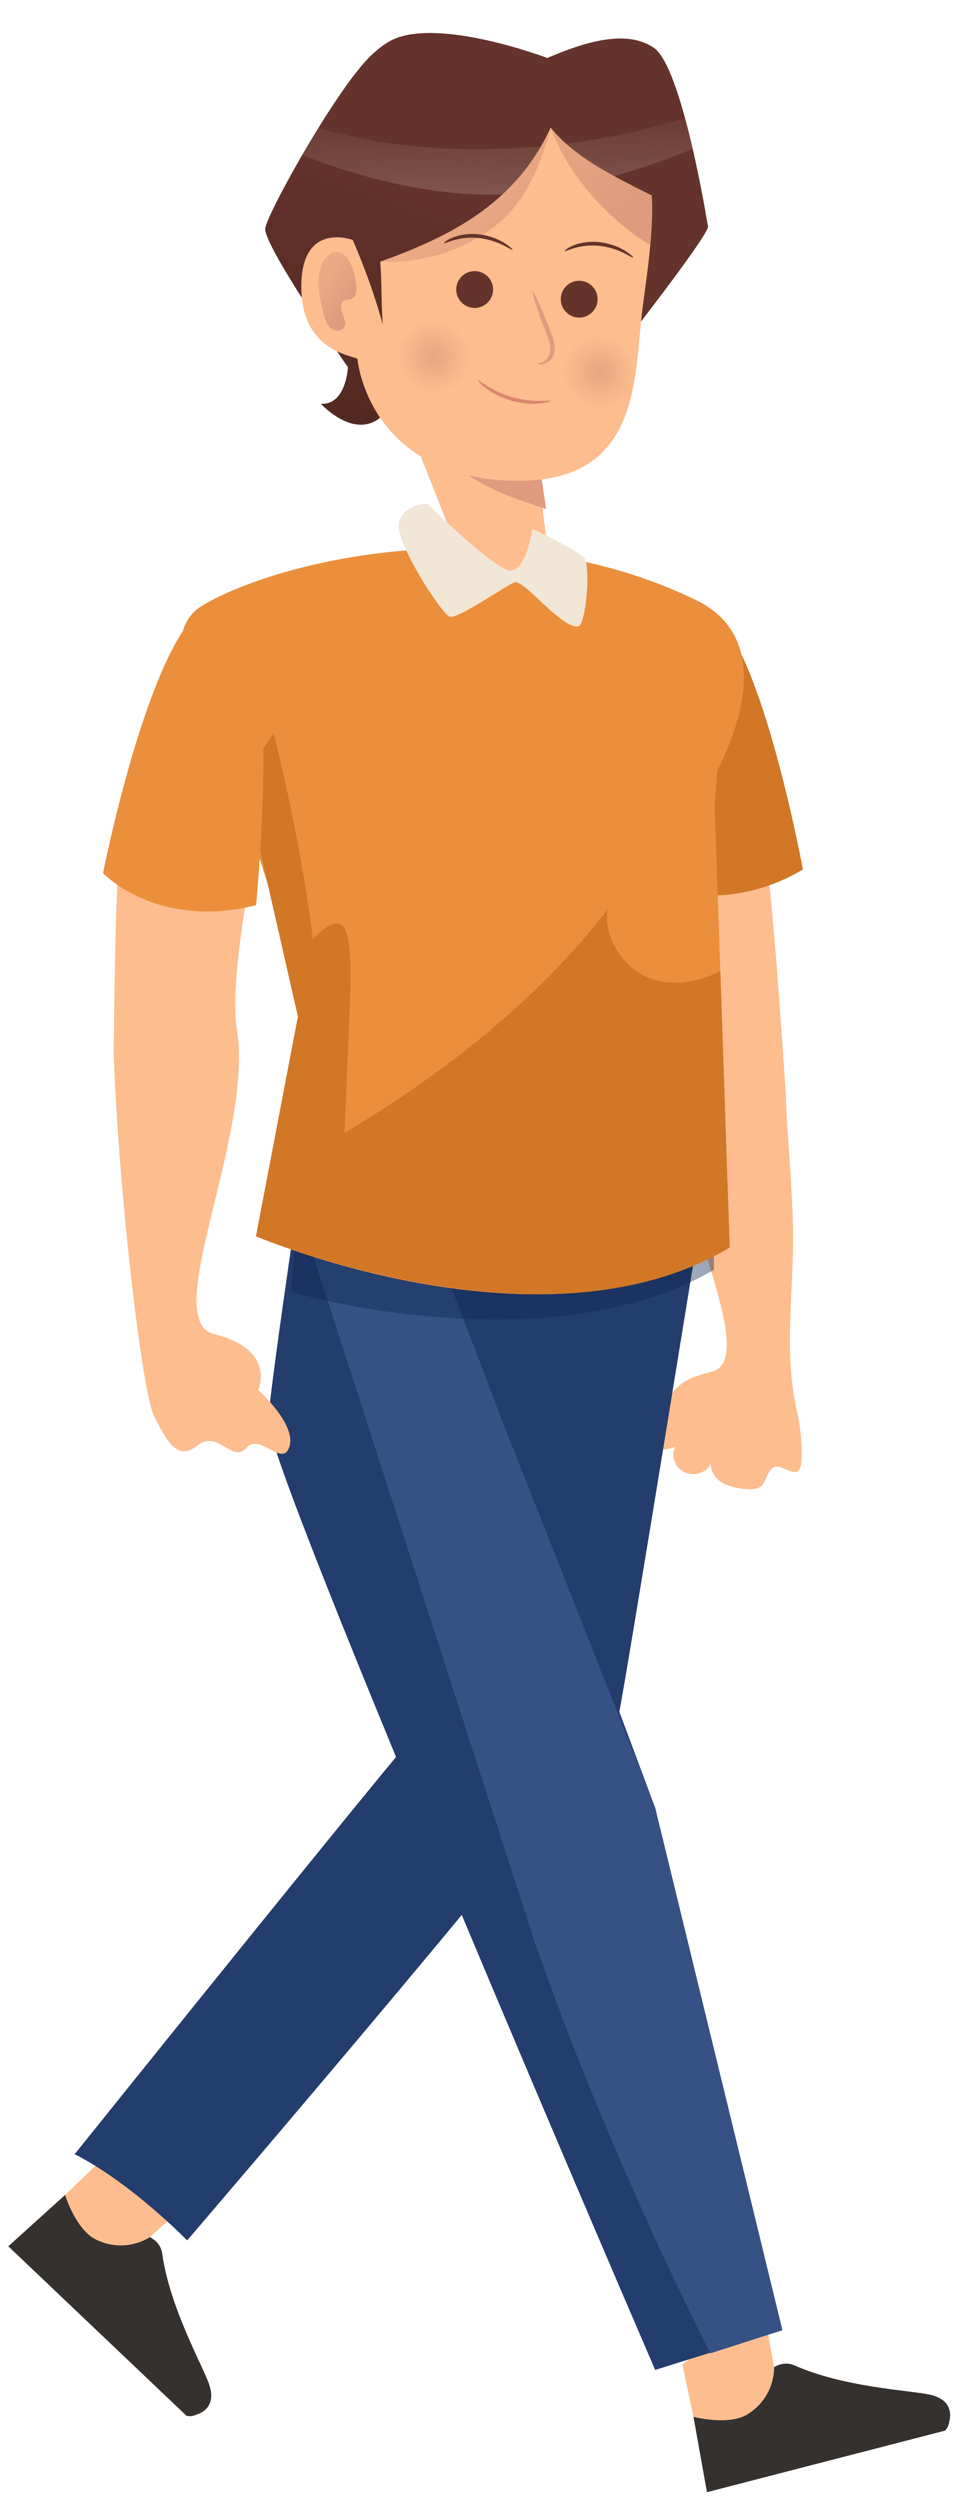 <svg width="87" height="226" viewBox="0 0 87 226" fill="none" xmlns="http://www.w3.org/2000/svg">
<path d="M69.394 78.591C69.958 81.893 71.054 98.75 71.054 98.75C71.21 103.593 71.822 108.451 71.709 113.284C71.593 118.253 70.964 122.936 72.136 127.832C72.368 128.798 72.713 131.868 72.332 132.767C71.928 133.719 70.403 132.062 69.8 132.747C68.977 133.683 69.415 134.733 67.545 134.616C66.081 134.524 64.368 134.022 64.273 132.354C63.88 133.15 62.731 133.498 61.88 133.079C61.03 132.659 60.639 131.553 61.067 130.774C60.573 131.011 59.991 131.09 59.434 130.993C58.718 130.868 60.195 126.829 60.415 126.466C61.339 124.94 62.524 124.441 64.313 124.015C69.325 122.82 59.352 105.955 60.286 96.294C60.63 92.731 58.53 84.475 58.503 84.324C57.979 81.489 69.394 78.591 69.394 78.591Z" fill="#FDBD8E"/>
<path d="M64.448 55.48C68.904 58.538 72.612 78.587 72.612 78.587C72.612 78.587 66.919 82.392 60.484 80.332C54.049 78.272 64.448 55.48 64.448 55.48Z" fill="#D27726"/>
<path d="M61.71 213.704L62.713 218.472L64.77 221.214L69.773 218.07L70.06 214.266L69.055 208.732L61.71 213.704Z" fill="#FDBD8E"/>
<path d="M84.071 216.465C82.162 216.058 76.37 215.824 71.842 213.819C71.343 213.598 70.778 213.613 70.282 213.843C70.279 213.845 70.009 213.97 70.006 213.971C70.006 213.971 70.169 216.622 67.624 218.233C65.912 219.316 62.714 218.472 62.714 218.472L63.935 225.285L85.452 219.725C85.833 219.385 85.848 218.883 85.848 218.883C85.848 218.883 86.506 216.984 84.071 216.465Z" fill="#34312E"/>
<path d="M9.399 195.041L5.885 198.416L4.647 201.613L9.963 204.193L13.342 202.423L17.506 198.642L9.399 195.041Z" fill="#FDBD8E"/>
<path d="M18.892 215.474C18.227 213.638 15.361 208.6 14.665 203.698C14.588 203.157 14.276 202.686 13.818 202.387C13.816 202.385 13.566 202.222 13.563 202.22C13.563 202.22 11.401 203.762 8.687 202.455C6.861 201.576 5.885 198.416 5.885 198.416L0.751 203.058L16.858 218.371C17.348 218.514 17.781 218.261 17.781 218.261C17.781 218.261 19.74 217.814 18.892 215.474Z" fill="#34312E"/>
<path d="M26.878 109.046C26.878 109.046 24.588 124.377 24.251 128.354C23.915 132.332 59.251 214.232 59.251 214.232L70.756 210.641L59.251 163.423L45.751 127.232L44.751 132.232C44.751 132.232 39.695 155.732 39.751 154.232C39.251 154.232 6.751 194.732 6.751 194.732C11.847 197.305 16.927 202.523 16.927 202.523C16.927 202.523 55.389 157.695 56.009 154.732C56.63 151.769 64.155 105.283 64.155 105.283L26.878 109.046Z" fill="#233D6D"/>
<path d="M70.756 210.641L64.251 212.732C64.251 212.732 55.164 195.232 48.251 175.232L26.878 109.046L37.251 107.232C37.251 107.232 41.192 117.245 45.335 128.232L59.251 163.423L70.756 210.641Z" fill="#365184"/>
<path opacity="0.4" d="M26.319 116.798C35.631 119.323 52.863 121.545 64.562 114.793C64.582 111.241 64.596 108.07 64.607 105.575L26.943 108.849C26.772 111.033 26.557 113.768 26.319 116.798Z" fill="#0D244F"/>
<path d="M62.735 99.68C62.443 98.609 62.207 97.936 62.207 97.936L28.954 99.301C28.954 99.301 28.837 99.979 28.655 101.14C28.82 101.368 28.954 101.54 28.954 101.54C43.792 107.597 54.54 107.604 62.735 99.68Z" fill="#301601"/>
<path d="M63.036 54.293C66.642 56.053 69.519 60.314 64.855 69.719L62.731 99.812C62.731 99.812 64.384 104.634 63.268 105.52C54.686 112.333 43.614 111.297 28.428 104.068C28.428 104.068 27.641 103.039 27.543 102.647C27.022 100.539 28.996 94.978 28.996 94.978L20.91 69.499C20.91 69.499 12.683 58.06 18.333 54.719C25.426 50.525 45.65 45.806 63.036 54.293Z" fill="#EB8F3C"/>
<path d="M22.016 70.251L26.946 91.89L23.15 111.756C23.15 111.756 49.035 122.853 65.991 112.771L64.467 67.958L22.016 70.251Z" fill="#EB8F3C"/>
<path d="M65.991 112.771L65.141 87.76C63.545 88.68 61.299 89.062 59.6 88.683C56.759 88.048 54.548 85.124 54.942 82.239C48.521 90.492 40.134 97.049 31.157 102.409C31.207 101.214 31.361 97.52 31.449 95.409L31.637 90.922C31.923 84.061 31.425 81.661 28.281 84.916C27.771 79.907 25.995 71.18 24.756 66.299L22.016 70.251L23.404 76.344L23.404 76.344L26.945 91.89L23.149 111.756C23.149 111.756 34.327 116.401 46.811 116.973C53.319 117.193 60.18 116.227 65.991 112.771Z" fill="#D17726"/>
<path d="M33.83 4.774C30.862 7.245 24.193 19.172 23.988 20.649C23.784 22.127 31.464 33.194 31.464 33.194C31.464 33.194 31.314 36.625 29.022 36.506C29.022 36.506 33.379 41.292 35.87 35.629C38.359 29.966 33.83 4.774 33.83 4.774Z" fill="url(#paint0_linear_404_91270)"/>
<path d="M49.737 51.399C48.181 51.749 46.972 51.834 45.285 51.456C42.779 50.9 41.959 49.465 41.139 49.077L34.234 31.585L48.49 40.654L48.484 41.176L49.737 51.399Z" fill="#FDBD8E"/>
<path d="M46.357 44.966C44.777 44.384 43.39 43.652 41.971 42.743C40.631 41.886 39.346 40.972 38.131 40L34.498 31.584L48.661 40.581L48.662 41.058L49.391 46.024C48.38 45.666 47.365 45.337 46.357 44.966Z" fill="#DF9B7E"/>
<path d="M38.645 45.525C38.645 45.525 44.62 51.418 46.101 51.571C47.581 51.724 48.151 47.817 48.151 47.817C48.151 47.817 52.249 49.71 52.84 50.446C53.43 51.183 53.003 56.506 52.292 56.623C50.8 56.87 47.364 52.331 46.531 52.643C45.697 52.955 41.402 55.987 40.667 55.746C39.932 55.505 35.611 48.835 36.083 47.196C36.555 45.557 38.645 45.525 38.645 45.525Z" fill="#F2E6D7"/>
<path d="M58.556 12.343C59.511 14.101 64.112 19.6 64.029 20.501C63.946 21.401 57.223 30.033 57.223 30.033L58.556 12.343Z" fill="#64332C"/>
<path d="M31.912 21.695C31.912 21.695 27.377 19.979 27.252 25.659C27.128 31.34 31.16 32.012 32.321 32.418C32.321 32.418 33.171 42.683 45.586 43.428C58 44.175 57.302 34.386 58.084 28.067C58.867 21.747 61.086 10.895 53.159 8.976C45.161 7.04 33.365 5.951 31.912 21.695Z" fill="#FDBD8E"/>
<path d="M33.391 21.159C36.112 16.168 39.732 11.669 44.02 7.938C45.867 7.815 47.76 7.966 49.577 8.251L54.594 9.47C58.989 11.48 59.276 17.012 58.809 22.167C54.904 19.785 51.342 15.763 49.803 11.536C48.916 14.956 47.446 18.453 44.613 20.564C41.78 22.674 38.217 23.784 34.686 23.655C34.102 23.634 33.436 23.531 33.124 23.038C32.768 22.476 33.073 21.743 33.391 21.159Z" fill="url(#paint1_linear_404_91270)"/>
<path d="M48.607 32.883C48.607 32.852 48.724 32.85 48.902 32.797C49.08 32.748 49.313 32.623 49.497 32.386C49.588 32.269 49.668 32.124 49.717 31.959C49.762 31.799 49.779 31.602 49.76 31.4C49.729 30.988 49.563 30.525 49.369 30.029C48.598 28.033 48.065 26.394 48.179 26.37C48.293 26.347 49.011 27.947 49.783 29.944C49.977 30.443 50.151 30.95 50.164 31.426C50.173 31.665 50.141 31.884 50.066 32.087C49.99 32.285 49.876 32.446 49.749 32.574C49.492 32.832 49.176 32.94 48.952 32.947C48.728 32.958 48.605 32.905 48.607 32.883Z" fill="#DF9B7E"/>
<path d="M46.352 22.589C46.313 22.625 46.007 22.408 45.467 22.148C44.93 21.887 44.146 21.599 43.246 21.511C42.81 21.47 42.382 21.477 42.009 21.521C41.634 21.563 41.307 21.635 41.039 21.713C40.772 21.79 40.56 21.868 40.414 21.921C40.266 21.975 40.177 22.001 40.159 21.981C40.143 21.962 40.196 21.899 40.318 21.808C40.443 21.716 40.638 21.602 40.904 21.491C41.433 21.267 42.269 21.08 43.251 21.177C43.477 21.199 43.729 21.241 43.95 21.291C44.175 21.341 44.389 21.408 44.589 21.477C44.989 21.619 45.33 21.788 45.598 21.952C46.136 22.281 46.385 22.562 46.352 22.589Z" fill="#64332C"/>
<path d="M51.078 22.689C51.045 22.656 51.289 22.423 51.822 22.199C52.087 22.087 52.427 21.985 52.825 21.922C53.024 21.892 53.237 21.867 53.462 21.861C53.682 21.854 53.934 21.862 54.16 21.884C55.142 21.98 55.983 22.332 56.516 22.66C56.785 22.824 56.982 22.976 57.108 23.093C57.232 23.208 57.286 23.28 57.27 23.297C57.253 23.314 57.163 23.27 57.014 23.187C56.868 23.105 56.654 22.986 56.385 22.856C56.115 22.726 55.786 22.589 55.41 22.473C55.036 22.356 54.606 22.264 54.171 22.22C53.271 22.131 52.49 22.265 51.956 22.421C51.421 22.576 51.117 22.733 51.078 22.689Z" fill="#64332C"/>
<path d="M49.499 5.243C49.499 5.243 39.273 1.361 35.164 3.77C31.056 6.179 28.066 13.91 30.235 18.15C32.01 21.619 33.588 25.573 34.615 29.332C34.471 27.425 34.535 25.555 34.391 23.647C41.244 21.218 46.738 18.129 49.803 11.535C53.056 15.614 59.725 17.55 64.029 20.501C64.029 20.501 61.74 6.067 59.115 4.307C56.827 2.773 53.431 3.539 49.499 5.243Z" fill="url(#paint2_linear_404_91270)"/>
<path d="M42.547 32.562C42.378 34.392 40.758 35.737 38.929 35.569C37.1 35.4 35.755 33.78 35.923 31.951C36.092 30.123 37.711 28.776 39.54 28.945C41.37 29.114 42.715 30.733 42.547 32.562Z" fill="url(#paint3_radial_404_91270)"/>
<path d="M57.542 33.946C57.373 35.775 55.753 37.121 53.924 36.953C52.095 36.784 50.749 35.164 50.918 33.335C51.087 31.506 52.706 30.16 54.535 30.329C56.365 30.498 57.711 32.117 57.542 33.946Z" fill="url(#paint4_radial_404_91270)"/>
<path d="M44.585 26.325C44.5 27.241 43.689 27.915 42.773 27.831C41.857 27.746 41.183 26.935 41.267 26.019C41.352 25.102 42.163 24.428 43.079 24.513C43.995 24.598 44.669 25.409 44.585 26.325Z" fill="#64332C"/>
<path d="M54.039 27.198C53.954 28.114 53.143 28.788 52.227 28.704C51.311 28.619 50.637 27.808 50.721 26.892C50.806 25.976 51.617 25.302 52.533 25.386C53.449 25.471 54.124 26.282 54.039 27.198Z" fill="#64332C"/>
<path d="M29.132 23.852C28.5 25.273 28.89 26.916 29.29 28.419C29.409 28.865 29.543 29.338 29.885 29.648C30.227 29.959 30.85 30.005 31.105 29.62C31.352 29.248 31.131 28.759 30.963 28.345C30.794 27.932 30.748 27.339 31.154 27.151C31.342 27.064 31.568 27.104 31.764 27.033C32.189 26.879 32.264 26.313 32.222 25.862C32.165 25.239 32.021 24.623 31.797 24.039C31.576 23.466 31.187 22.856 30.577 22.782C29.939 22.705 29.393 23.266 29.132 23.852Z" fill="url(#paint5_linear_404_91270)"/>
<path d="M48.911 13.224C47.927 14.91 46.759 16.34 45.429 17.575C38.759 17.774 32.325 15.979 27.339 13.995C27.808 13.186 28.302 12.36 28.806 11.546C34.852 13.402 42.022 13.843 48.911 13.224ZM61.95 10.663C58.66 11.714 54.989 12.506 51.182 12.981C52.433 14.096 53.942 15.044 55.538 15.917C58.009 15.229 60.404 14.381 62.649 13.467C62.435 12.535 62.201 11.585 61.95 10.663Z" fill="url(#paint6_linear_404_91270)"/>
<path d="M49.789 36.238C49.807 36.275 49.454 36.413 48.814 36.477C48.734 36.483 48.65 36.49 48.562 36.497C48.474 36.503 48.381 36.501 48.285 36.503C48.094 36.509 47.887 36.493 47.669 36.48C47.233 36.439 46.752 36.358 46.258 36.221C45.766 36.078 45.313 35.893 44.919 35.698C44.725 35.595 44.539 35.499 44.378 35.392C44.297 35.34 44.216 35.293 44.143 35.242C44.072 35.189 44.003 35.139 43.937 35.091C43.414 34.693 43.19 34.396 43.22 34.37C43.261 34.334 43.572 34.59 44.099 34.915C44.166 34.956 44.236 34.998 44.309 35.042C44.382 35.086 44.463 35.126 44.543 35.171C44.703 35.263 44.885 35.344 45.071 35.435C45.451 35.606 45.88 35.77 46.344 35.905C46.808 36.034 47.259 36.119 47.67 36.174C47.876 36.194 48.072 36.22 48.255 36.225C48.346 36.229 48.435 36.238 48.52 36.239C48.605 36.239 48.687 36.24 48.764 36.24C49.385 36.239 49.767 36.186 49.789 36.238Z" fill="#DC856F"/>
<path d="M10.723 78.357C10.397 81.651 10.275 95.296 10.275 95.296C10.804 108.845 12.913 126.014 13.922 127.997C15.267 130.641 16.125 132.045 17.912 130.632C19.699 129.22 21.038 132.328 22.282 130.891C23.527 129.453 25.575 132.77 26.183 130.743C26.79 128.716 23.353 125.651 23.353 125.651C23.353 125.651 25.039 122.005 19.376 120.606C14.315 119.356 23.021 102.616 21.409 92.953C20.815 89.388 22.315 81.163 22.332 81.012C22.65 78.186 10.723 78.357 10.723 78.357Z" fill="#FDBD8E"/>
<path d="M18.139 55.172C13.223 59.173 9.317 78.931 9.317 78.931C9.317 78.931 14.168 84.068 23.155 81.829C23.155 81.829 26.516 48.353 18.139 55.172Z" fill="#EB8F3C"/>
<defs>
<linearGradient id="paint0_linear_404_91270" x1="27.121" y1="36.331" x2="34.535" y2="14.669" gradientUnits="userSpaceOnUse">
<stop stop-color="#522A22"/>
<stop offset="0.032" stop-color="#532A22"/>
<stop offset="1" stop-color="#64332C"/>
</linearGradient>
<linearGradient id="paint1_linear_404_91270" x1="52.887" y1="23.028" x2="43.386" y2="15.835" gradientUnits="userSpaceOnUse">
<stop stop-color="#DF9B7E"/>
<stop offset="1" stop-color="#DF9B7E" stop-opacity="0.6"/>
</linearGradient>
<linearGradient id="paint2_linear_404_91270" x1="38.665" y1="40.281" x2="46.08" y2="18.62" gradientUnits="userSpaceOnUse">
<stop stop-color="#522A22"/>
<stop offset="0.032" stop-color="#532A22"/>
<stop offset="1" stop-color="#64332C"/>
</linearGradient>
<radialGradient id="paint3_radial_404_91270" cx="0" cy="0" r="1" gradientUnits="userSpaceOnUse" gradientTransform="translate(39.235 32.257) rotate(-174.73) scale(3.326)">
<stop stop-color="#DF9B7E" stop-opacity="0.7"/>
<stop offset="1" stop-color="#DF9B7E" stop-opacity="0"/>
</radialGradient>
<radialGradient id="paint4_radial_404_91270" cx="0" cy="0" r="1" gradientUnits="userSpaceOnUse" gradientTransform="translate(54.23 33.641) rotate(-174.73) scale(3.326 3.326)">
<stop stop-color="#DF9B7E" stop-opacity="0.7"/>
<stop offset="1" stop-color="#DF9B7E" stop-opacity="0"/>
</radialGradient>
<linearGradient id="paint5_linear_404_91270" x1="31.667" y1="27.216" x2="29.395" y2="25.496" gradientUnits="userSpaceOnUse">
<stop stop-color="#DF9B7E"/>
<stop offset="1" stop-color="#DF9B7E" stop-opacity="0.6"/>
</linearGradient>
<linearGradient id="paint6_linear_404_91270" x1="45.091" y1="17.894" x2="44.88" y2="8.864" gradientUnits="userSpaceOnUse">
<stop stop-color="#F2E6D7" stop-opacity="0.2"/>
<stop offset="1" stop-color="#F2E6D7" stop-opacity="0"/>
</linearGradient>
</defs>
</svg>
